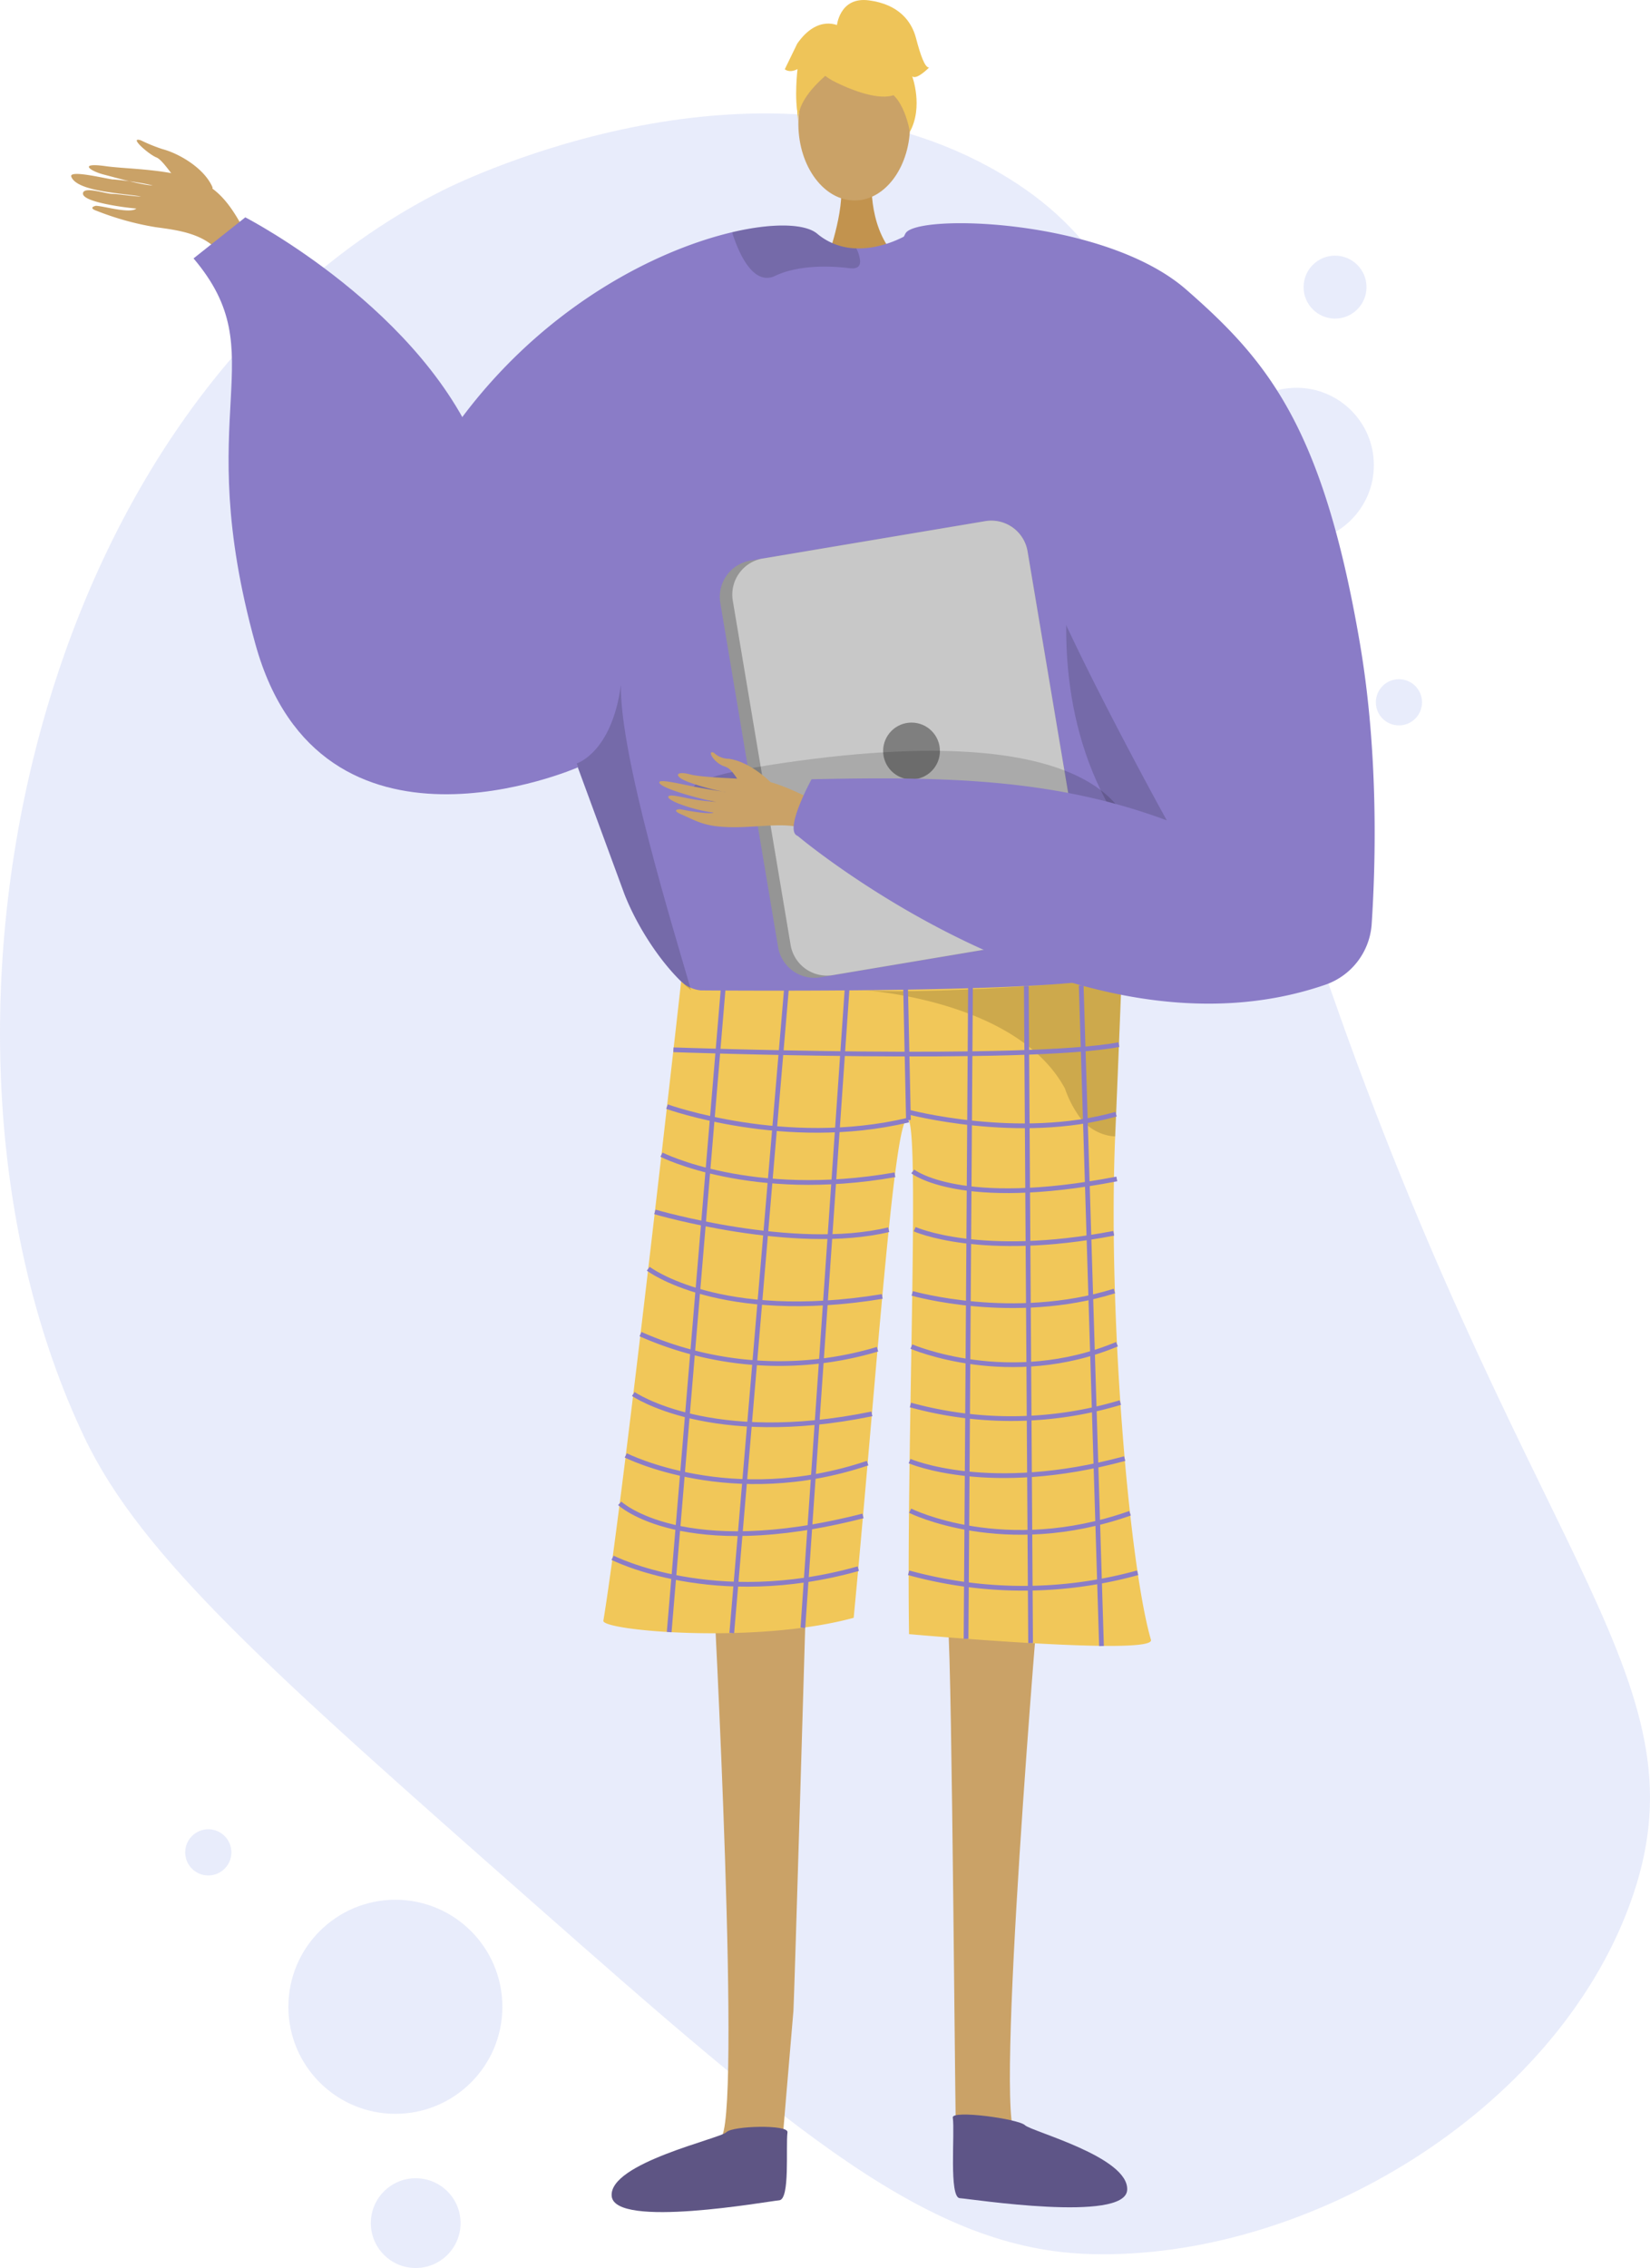 <svg xmlns="http://www.w3.org/2000/svg" width="260.551" height="358" viewBox="0 0 260.551 358"><defs><style>.a{opacity:0.7;}.b{fill:#bec9f2;opacity:0.49;}.c,.d{fill:#caa267;}.c{fill-rule:evenodd;}.e{fill:#c2934e;}.f{fill:#8a7cc7;}.g{fill:#f1c759;}.h{opacity:0.15;}.i{fill:#5e5584;}.j{fill:#5e5587;}.k{opacity:0.3;}.l{opacity:0.5;}.m{fill:#eec459;}.n{fill:#959595;}.o{fill:#c8c8c8;}.p{fill:#7f7f7f;}.q{fill:none;stroke:#8a7cc7;stroke-miterlimit:10;stroke-width:0.747px;}</style></defs><g transform="translate(-954.271 -281.235)"><g transform="translate(954.271 281.235)"><g class="a" transform="translate(0 17.903)"><path class="b" d="M1038.526,585.117c-41.3-36.415-61.952-54.623-70.936-73.532-30.014-63.174-8.523-164.11,56.625-196.844,3.39-1.7,50.6-24.593,87.958-2.708,31.281,18.324,24.025,49.5,53.373,132.181,31.42,88.513,58.771,106.4,46.112,141.026-11.985,32.784-50.932,56.218-85.146,55.276C1101.067,639.816,1079.874,621.573,1038.526,585.117Z" transform="translate(-954.271 -302.617)"/><circle class="b" cx="16.896" cy="16.896" r="16.896" transform="translate(45.538 281.967)"/><circle class="b" cx="7.086" cy="7.086" r="7.086" transform="translate(58.557 325.924)"/><circle class="b" cx="12.207" cy="12.207" r="12.207" transform="translate(192.532 43.31)"/><circle class="b" cx="4.969" cy="4.969" r="4.969" transform="translate(205.848 22.449)"/><circle class="b" cx="3.647" cy="3.647" r="3.647" transform="translate(29.244 270.84)"/><circle class="b" cx="3.647" cy="3.647" r="3.647" transform="translate(217.258 89.307)"/></g><g transform="translate(11.236)"><g transform="translate(0 22.057)"><path class="c" d="M992.038,315.114c-1.281-3.028-5.262-5.355-7.918-6.057a26.523,26.523,0,0,1-3.39-1.379c-2.06-.668,1.22,2.221,2.452,2.7,1,.388,2.821,3.333,3.81,4.339s3.1,2.457,4.227,2.453S991.882,315.68,992.038,315.114Z" transform="translate(-969.704 -307.578)"/><path class="c" d="M997.021,326.362c-2.429-4.245-4.269-9.3-8.863-11.37s-11.432-1.954-15.069-2.468c-4.279-.6-2.472.765-.214,1.341,1.467.375,6.213,1.722,7.691,1.695a46.978,46.978,0,0,0-6.179-.932c-.35.1-7.147-1.669-6.672-.428.921,2.406,8.577,2.627,11.021,3.13-1.287-.033-3.381-.394-4.621-.43-1.052-.031-4.241-1.151-4.543-.18-.475,1.528,7.373,2.428,8.417,2.5-1.022.841-4.969-.355-6.34-.434-.138-.008-1.382.306.125.816a45.029,45.029,0,0,0,9.247,2.555c3.618.492,7.861,1,10.306,4.269C993.252,326.3,995.142,326.617,997.021,326.362Z" transform="translate(-967.691 -308.358)"/></g><path class="d" d="M1147.53,579.413s-7.324,85.933-3.77,87.369c6.377,2.618,31.331,11.135,3.909,9.518-14.065,1.011-13.069-2.145-13.32-4.808-.2-2.174-.682-79-1.33-84.966-.145-1.336-.233-2.144-.233-2.144Z" transform="translate(-994.551 -329.746)"/><path class="d" d="M1085.826,579.854s4.6,85.795,1.082,87.313c-6.315,2.766-31.065,11.859-3.687,9.606,14.084.685,13.015-2.447,13.2-5.115.154-2.179,1.559-18.721,2.068-24.7.115-1.34,2.094-68.505,2.094-68.505Z" transform="translate(-984.433 -329.59)"/><path class="e" d="M1117.277,314.793s-.638,8.188,4.458,12.653-11.626.135-11.626.135,3.011-7.87,2.259-12.73S1117.277,314.793,1117.277,314.793Z" transform="translate(-990.861 -286.35)"/><ellipse class="d" cx="8.821" cy="12.035" rx="8.821" ry="12.035" transform="translate(114.693 7.679) rotate(-0.664)"/><path class="f" d="M1030.428,369.463c13.029-28.085,36.711-41.1,51.886-44.663,6.569-1.543,11.543-1.313,13.377.234a9.864,9.864,0,0,0,6.184,2.32,13.328,13.328,0,0,0,3.453-.355,17.136,17.136,0,0,0,3.651-1.289c.559-.268.886-.459.886-.459a35.745,35.745,0,0,1,9.318.448c34.5,6.341,41.159,63.987,40.908,68.955-.153,2.957-3.053,16.378-6.734,28.32-3.015,9.8-6.565,18.617-9.552,19.863-6.629,2.757-56.866,7.018-67.26,2.207-.243-.178-.506-.369-.757-.581-3.916-3.111-8.2-9.292-10.494-15.1,0,0-6.137-16.687-7.388-20.082-.014-.034-.021-.06-.034-.087-.042-.133-.09-.26-.139-.38-.013-.047-.034-.087-.049-.134" transform="translate(-977.898 -288.152)"/><path class="g" d="M1080.34,466.016a5.434,5.434,0,0,0,3.1,1.388c7.253.059,38.576.232,55.553-.942,5.989-.414,10.193-1,10.923-1.812,0,0,0,.024,0,.069-.033.937-.446,11.664-1.038,25.725-1.166,27.758,2.161,67.455,5.651,79.475.753,2.595-38.2-.9-38.2-.9-.44-28.627,1.694-78.915-.087-81.148-2.166-2.716-5.114,41.53-8.653,78.569-15.363,4.2-39.792,2.041-39.528.458C1071.188,548.1,1080.34,466.016,1080.34,466.016Z" transform="translate(-984.019 -311.075)"/><path class="h" d="M1062.983,422.772c.013.047.034.087.048.134.049.12.1.247.139.38.013.027.021.054.034.087,1.252,3.4,7.389,20.075,7.389,20.075,2.3,5.816,6.579,12,10.494,15.108-2.743-9.5-11.27-37.043-11.085-48.181C1068.559,421.127,1062.983,422.766,1062.983,422.772Z" transform="translate(-983.194 -302.245)"/><path class="h" d="M1158.04,376.384s-16.085,49.933,30.388,70.521l.947.614-.374-11.7s-22.136-30.145-22.227-30.926S1158.04,376.384,1158.04,376.384Z" transform="translate(-998.221 -296.715)"/><path class="h" d="M1112.563,329.323c.036.8-.38,1.325-1.662,1.166-4-.5-8.506-.331-11.765,1.208a2.781,2.781,0,0,1-2.694-.083c-2.112-1.2-3.453-4.845-3.988-6.46a1.116,1.116,0,0,1-.058-.354c6.569-1.543,11.543-1.313,13.377.234a9.864,9.864,0,0,0,6.185,2.32A5.434,5.434,0,0,1,1112.563,329.323Z" transform="translate(-987.979 -288.152)"/><path class="i" d="M1097.388,683.029c.149-1.241-8.667-1.023-9.653,0s-18.518,4.848-18.109,10.063,24.716.829,26.454.686S1097.094,685.468,1097.388,683.029Z" transform="translate(-984.273 -346.465)"/><path class="j" d="M1133.961,680.339c-.179-1.238,10.394.213,11.4,1.208s16.424,5,16.136,10.219-24.69,1.4-26.431,1.3S1134.311,682.771,1133.961,680.339Z" transform="translate(-994.741 -346.089)"/><g class="k" transform="translate(124.902 153.575)"><path d="M1117.212,467.907l-.35-.025S1116.987,467.89,1117.212,467.907Z" transform="translate(-1116.862 -465.176)"/><path class="l" d="M1117.28,467.381c9.341.636,29.724-.919,29.724-.919,5.989-.414,10.193-1,10.923-1.812,0,0,0,.024,0,.069-.033.937-.446,11.664-1.038,25.725a6.989,6.989,0,0,1-.982-.1,7.638,7.638,0,0,1-4.979-3.452,16.968,16.968,0,0,1-1.967-3.989C1141.844,469.742,1120.273,467.615,1117.28,467.381Z" transform="translate(-1116.93 -464.65)"/></g><g transform="translate(112.69)"><g transform="translate(1.922 3.36)"><path class="m" d="M1110.682,294.63s15.368,8.289,10.678-5.252C1118.116,280.011,1100.2,288.691,1110.682,294.63Z" transform="translate(-1105.037 -285.248)"/><path class="m" d="M1112.394,291.477s-8.485,5.168-7.6,10.244c0,0-2.06-15.16,6.431-15.641s11.789.3,11.221,16.366C1122.443,302.446,1119.827,289.7,1112.394,291.477Z" transform="translate(-1104.572 -285.368)"/></g><path class="m" d="M1112.074,285.411s.374-4.736,5.072-4.12,6.739,3.272,7.44,5.944,1.394,4.675,2.064,4.666c0,0-1.986,2.034-2.664,1.372,0,0,1.8,4.8-.368,8.779,0,0-.94-6.084-4.3-6.715S1112.074,285.411,1112.074,285.411Z" transform="translate(-1103.871 -281.235)"/><path class="m" d="M1110.909,286.088s-3.373-1.971-6.668,2.757l-1.964,4.043s.678.662,2.01-.023c0,0-.556,4.727.115,7.384l1.887-8.077Z" transform="translate(-1102.277 -281.958)"/></g><g transform="translate(102.423 82.182)"><path class="n" d="M1090.1,392.381l9.125,54.322a5.814,5.814,0,0,0,6.689,4.767l37.074-6.232a1.9,1.9,0,0,0,.26-.057,5.791,5.791,0,0,0,4.5-6.632l-9.126-54.321a5.8,5.8,0,0,0-6.688-4.76l-35.356,5.937-1.718.288A5.8,5.8,0,0,0,1090.1,392.381Z" transform="translate(-1090.015 -379.386)"/><path class="o" d="M1092.459,392.037l9.126,54.321a5.8,5.8,0,0,0,6.688,4.76l35.356-5.937a5.791,5.791,0,0,0,4.5-6.632L1139,384.227a5.8,5.8,0,0,0-6.688-4.76l-35.356,5.937A5.792,5.792,0,0,0,1092.459,392.037Z" transform="translate(-1090.399 -379.386)"/><circle class="p" cx="4.484" cy="4.484" r="4.484" transform="translate(25.796 31.876)"/></g><path class="h" d="M1154.264,437.08s.639-20.014-52.879-12.694,40.344,12.263,40.344,12.263Z" transform="translate(-986.758 -304.263)"/><g transform="translate(92.879 35.233)"><g transform="translate(0 83.507)"><path class="c" d="M1105.441,432.507c-.637-.206-7.386-4.142-11.025-4.435s-9.074-.383-10.956-.894c-2.215-.6-2.761.281-.208,1.222a35.874,35.874,0,0,0,5.807,1.572c.364.01-2.008-.28-4.587-.784-2.743-.536-5.72-1.273-5.849-.784-.253.948,7.653,2.982,9.043,3.116a35.129,35.129,0,0,1-3.666-.4c-1.655-.274-3.555-.837-3.923-.49-.58.547,3.613,2.136,7.068,2.574.062.111-1.051.3-5.119-.5-.409-.08-1.445.111-.1.713,2.827,1.268,3.949,2.021,8.024,2.1,3.975.078,8.351-.79,11.22.135Z" transform="translate(-1078.617 -423.686)"/><path class="c" d="M1097.753,427.769s-3.113-3.2-6.574-3.688a3.445,3.445,0,0,1-2.367-.96c-1.167-.5-.018,1.645,1.732,2.179,1.423.434,2.242,2.847,3.1,3.35s3.419,1.418,4.051,1.077S1097.753,427.769,1097.753,427.769Z" transform="translate(-1080.198 -423.046)"/></g><path class="f" d="M1165.934,333.788c12.75,11.145,21.6,21.531,27.45,55.966,2.967,17.47,2.45,34.981,1.837,44.219a10.907,10.907,0,0,1-7.385,9.57c-39.386,13.5-83.25-23.514-83.25-23.514-2.274-.816,2.19-8.943,2.19-8.943,21.855-.48,38.613,0,56.109,6.493-.089-.04-17.495-31.84-19.9-40.641-6.306-23.08-26.41-42.883-21.374-52.015C1123.35,321.762,1153.073,322.547,1165.934,333.788Z" transform="translate(-1082.737 -323.314)"/></g><g transform="translate(94.434 154.185)"><line class="q" x1="8.683" y2="103.435"/><line class="q" x1="8.63" y2="101.635" transform="translate(9.884 1.953)"/><line class="q" x1="6.986" y2="100.906" transform="translate(21.113 1.842)"/><line class="q" x2="0.452" y2="20.88" transform="translate(37.331 1.735)"/><line class="q" x1="0.7" y2="102.876" transform="translate(46.879 1.616)"/><line class="q" x2="0.675" y2="103.723" transform="translate(56.396 1.449)"/><line class="q" x2="3.204" y2="104.29" transform="translate(65.063 1.349)"/></g><path class="q" d="M1081.279,478.979s55.673,1.982,70.344-.816" transform="translate(-986.171 -313.274)"/><path class="q" d="M1118.189,491.975c-19.417,4.635-38.129-2.12-38.129-2.12" transform="translate(-985.972 -315.176)"/><path class="q" d="M1125.329,490.816s17.627,4.733,33.011.385" transform="translate(-993.337 -315.332)"/><path class="q" d="M1079.022,498.912s14.115,7.182,36.861,3.173" transform="translate(-985.803 -316.649)"/><path class="q" d="M1077.775,509.7s21.91,6.413,36.926,2.808" transform="translate(-985.601 -318.404)"/><path class="q" d="M1076.524,520.412s11.22,8.588,36.955,4.379" transform="translate(-985.397 -320.147)"/><path class="q" d="M1075.066,532.738a54.1,54.1,0,0,0,37.428,2.384" transform="translate(-985.16 -322.153)"/><path class="q" d="M1073.708,544.029s12.107,8.386,37.674,3.137" transform="translate(-984.939 -323.99)"/><path class="q" d="M1072.285,555.6s16.675,8.472,38.19,1.222" transform="translate(-984.707 -325.873)"/><path class="q" d="M1071.144,564.64s9.888,9.291,38.415,1.988" transform="translate(-984.522 -327.343)"/><path class="q" d="M1069.8,574.9s15.908,8.146,38.8,1.721" transform="translate(-984.302 -329.011)"/><path class="q" d="M1126.413,502.069s7.411,5.975,32.222,1.188" transform="translate(-993.514 -317.163)"/><path class="q" d="M1126.77,512.96s10.355,4.683,31.434.646" transform="translate(-993.572 -318.935)"/><path class="q" d="M1126.31,524.986s15.96,4.606,31.925-.37" transform="translate(-993.497 -320.831)"/><path class="q" d="M1126.153,535.015s15.541,6.693,32.462-.376" transform="translate(-993.471 -322.462)"/><path class="q" d="M1125.97,546.025a59.956,59.956,0,0,0,33.149-.384" transform="translate(-993.441 -324.252)"/><path class="q" d="M1125.809,556.6s12.472,5.422,33.966-.394" transform="translate(-993.415 -325.971)"/><path class="q" d="M1125.917,566.031s14.819,7.42,34.726.4" transform="translate(-993.433 -327.569)"/><path class="q" d="M1125.629,577.73a68.107,68.107,0,0,0,36.168,0" transform="translate(-993.386 -329.472)"/><path class="f" d="M1051.456,409.029s-40.58,17.773-50.907-19.424,3.183-45.606-9.777-60.915l8.171-6.482s28.622,14.718,37.346,38.12S1051.456,409.029,1051.456,409.029Z" transform="translate(-971.446 -287.901)"/></g></g></g></svg>